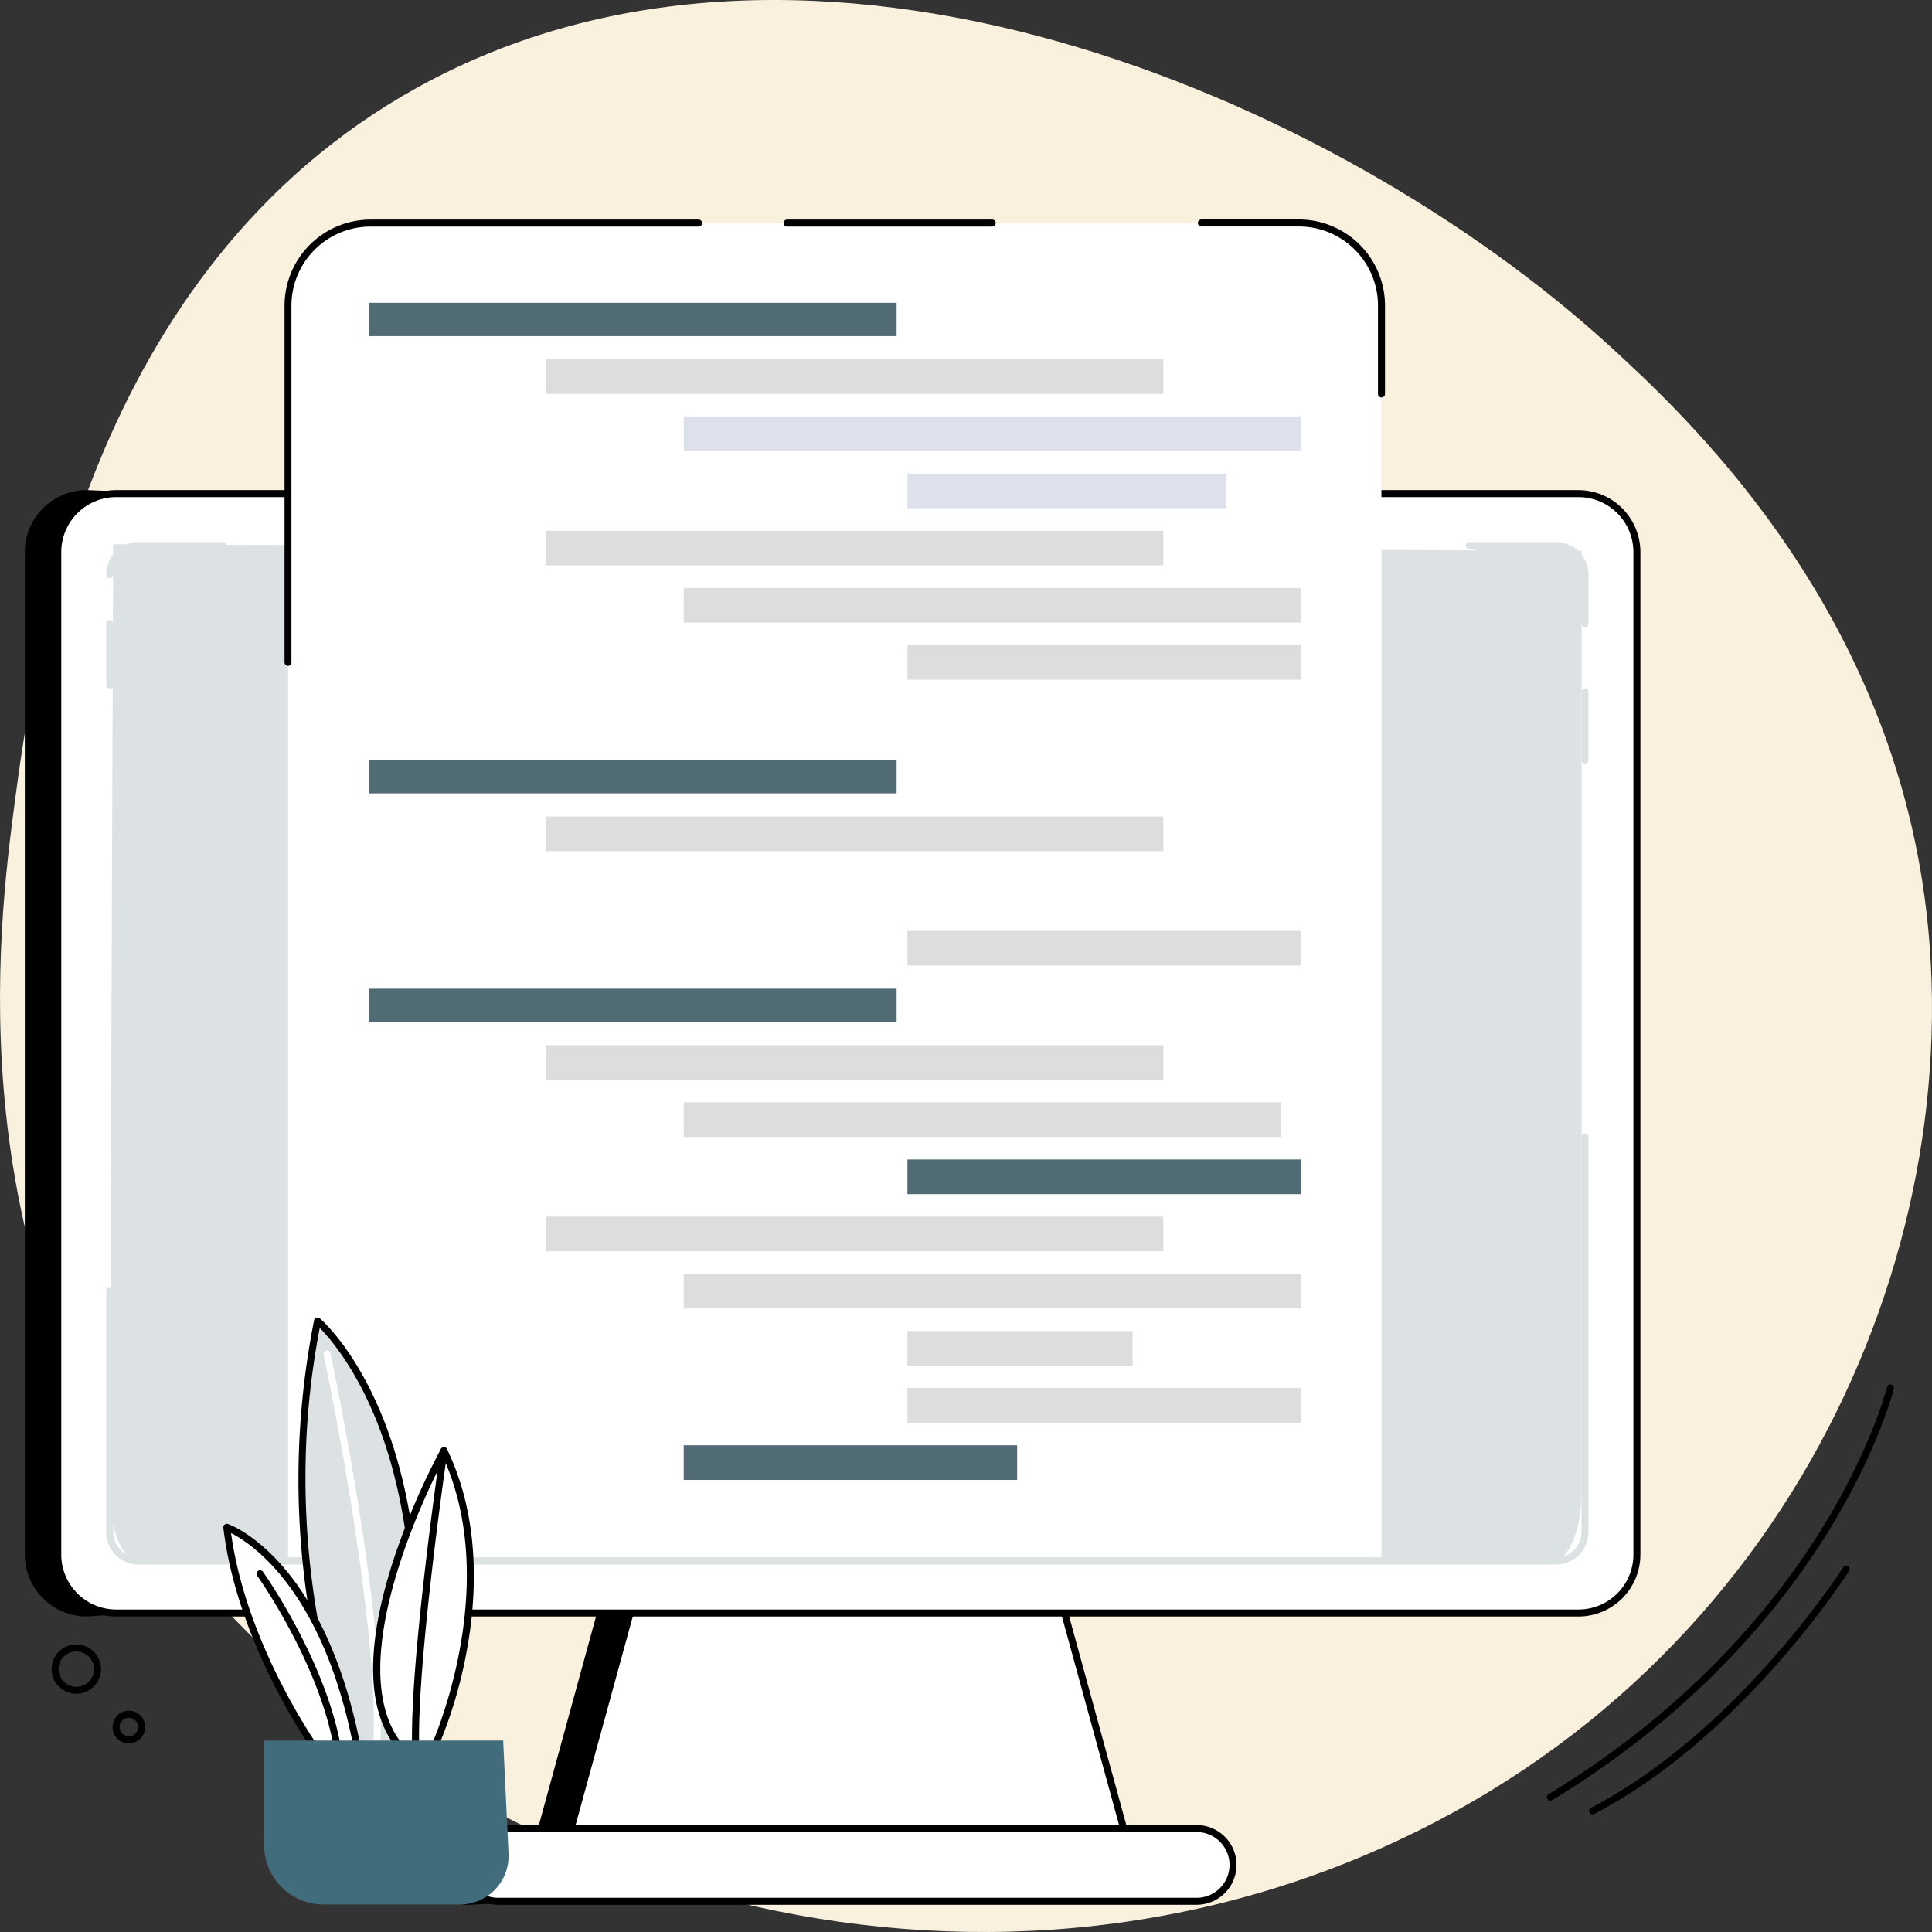 <svg xmlns="http://www.w3.org/2000/svg" viewBox="0 0 830 830"><rect x="0" y="0" width="830" height="830" fill="#333333" stroke="none"/><defs><style>.cls-1{fill:#f9f1de;}.cls-2{fill:#fff;}.cls-3{fill:#dce1e3;}.cls-4{fill:#516b75;}.cls-5{fill:#ddd;}.cls-6{fill:#dee1eb;}.cls-7{fill:#416c7c;}</style></defs><g id="Layer_2" data-name="Layer 2"><g id="Illustration"><g id="HTML5_website_development" data-name="HTML5 website development"><path class="cls-1" d="M179.36,37.56c168.56-93.25,394.39,3.63,512.07,111C725,179.27,806.55,255.81,825.8,378.49,849.71,530.87,771.45,715.58,592,794.59c-195.38,86-413.82,4.49-516.06-127.8C-19.72,543.06-.58,397.38,6.25,345.34,14.27,284.28,38.13,115.69,179.36,37.56Z"/><path d="M654.22,234.37,37.27,210.55a26.64,26.64,0,0,0-26.61,26.61V667.85a26.64,26.64,0,0,0,26.61,26.61l222.92-15.1L231.57,783.83l-30.28.24a17.13,17.13,0,1,0,0,34.25l253.61-12.1c9.44,0-8.23-111.76-8.23-111.76S668.89,234.37,654.22,234.37Z"/><polygon class="cls-2" points="442.68 639.4 285.36 639.4 240.73 802.31 487.31 802.31 442.68 639.4"/><path d="M487.31,803.81H240.73a1.5,1.5,0,0,1-1.45-1.9L283.91,639a1.5,1.5,0,0,1,1.45-1.11H442.68a1.5,1.5,0,0,1,1.45,1.11l44.63,162.9a1.5,1.5,0,0,1-1.45,1.9Zm-244.62-3H485.35L441.54,640.9h-155Z"/><rect class="cls-2" x="24.82" y="212.06" width="678.4" height="480.9" rx="25.11"/><path d="M678.11,694.46H49.93a26.64,26.64,0,0,1-26.61-26.61V237.16a26.64,26.64,0,0,1,26.61-26.6H678.11a26.64,26.64,0,0,1,26.61,26.6V667.85A26.64,26.64,0,0,1,678.11,694.46ZM49.93,213.56a23.63,23.63,0,0,0-23.61,23.6V667.85a23.63,23.63,0,0,0,23.61,23.61H678.11a23.63,23.63,0,0,0,23.61-23.61V237.16a23.63,23.63,0,0,0-23.61-23.6Z"/><path class="cls-2" d="M514.09,785.57H214a15.62,15.62,0,0,0,0,31.24H514.09a15.62,15.62,0,1,0,0-31.24Z"/><path d="M514.09,818.31H214a17.12,17.12,0,0,1,0-34.24H514.09a17.12,17.12,0,1,1,0,34.24ZM214,787.07a14.12,14.12,0,0,0,0,28.24H514.09a14.12,14.12,0,1,0,0-28.24Z"/><path class="cls-3" d="M48.64,233.84l-1.5,407.07c0,16.42,5.57,29.73,12.45,29.73H667c6.88,0,12.45-13.31,12.45-29.73V236.63Z"/><path class="cls-3" d="M668.42,672.14H59.62a14,14,0,0,1-14-14V554.68a1.5,1.5,0,0,1,3,0V658.16a11,11,0,0,0,11,11h608.8a11,11,0,0,0,11-11V488.46a1.5,1.5,0,1,1,3,0v169.7A14,14,0,0,1,668.42,672.14Z"/><path class="cls-3" d="M47.14,267.87v0Z"/><path class="cls-3" d="M47.14,295.85a1.5,1.5,0,0,1-1.5-1.5V267.87a1.5,1.5,0,0,1,3,0v26.48A1.5,1.5,0,0,1,47.14,295.85Z"/><path class="cls-3" d="M95.83,234.37H59.62a12.49,12.49,0,0,0-12.48,12.49Z"/><path class="cls-3" d="M47.14,248.36a1.5,1.5,0,0,1-1.5-1.5,14,14,0,0,1,14-14H95.83a1.5,1.5,0,0,1,0,3H59.62a11,11,0,0,0-11,11A1.5,1.5,0,0,1,47.14,248.36Z"/><path class="cls-3" d="M680.9,267.87v-21a12.49,12.49,0,0,0-12.48-12.49H631.19Z"/><path class="cls-3" d="M680.9,269.37a1.5,1.5,0,0,1-1.5-1.5v-21a11,11,0,0,0-11-11H631.19a1.5,1.5,0,0,1,0-3h37.23a14,14,0,0,1,14,14v21A1.5,1.5,0,0,1,680.9,269.37Z"/><path class="cls-3" d="M680.9,326.53v0Z"/><path class="cls-3" d="M680.9,328a1.5,1.5,0,0,1-1.5-1.5V297.26a1.5,1.5,0,0,1,3,0v29.27A1.5,1.5,0,0,1,680.9,328Z"/><path class="cls-2" d="M593.49,669H123.74V131.29A35.46,35.46,0,0,1,159.2,95.84H558a35.46,35.46,0,0,1,35.46,35.45Z"/><path d="M593.49,170.74a1.5,1.5,0,0,1-1.5-1.5v-38a34,34,0,0,0-34-33.95H516.12a1.5,1.5,0,0,1,0-3H558a37,37,0,0,1,37,36.95v38A1.5,1.5,0,0,1,593.49,170.74Z"/><path d="M426.27,97.34H338.12a1.5,1.5,0,0,1,0-3h88.15a1.5,1.5,0,0,1,0,3Z"/><path d="M123.74,286.07a1.5,1.5,0,0,1-1.5-1.5V131.29a37,37,0,0,1,37-36.95H300.12a1.5,1.5,0,0,1,0,3H159.2a34,34,0,0,0-34,33.95V284.57A1.5,1.5,0,0,1,123.74,286.07Z"/><rect class="cls-4" x="158.43" y="130.09" width="226.76" height="14.31"/><rect class="cls-5" x="234.71" y="154.35" width="265.06" height="14.89"/><rect class="cls-6" x="293.74" y="178.91" width="265.06" height="14.89"/><rect class="cls-6" x="389.83" y="203.46" width="137.01" height="14.89"/><rect class="cls-4" x="158.43" y="326.53" width="226.76" height="14.31"/><rect class="cls-5" x="234.71" y="350.79" width="265.06" height="14.89"/><rect class="cls-2" x="293.74" y="375.35" width="265.06" height="14.89"/><rect class="cls-5" x="389.83" y="399.9" width="168.97" height="14.89"/><rect class="cls-5" x="234.71" y="228.02" width="265.06" height="14.89"/><rect class="cls-5" x="293.74" y="252.57" width="265.06" height="14.89"/><rect class="cls-2" x="389.83" y="301.68" width="105.04" height="14.89"/><rect class="cls-5" x="389.83" y="277.13" width="168.97" height="14.89"/><rect class="cls-4" x="158.43" y="424.75" width="226.76" height="14.31"/><rect class="cls-5" x="234.71" y="449.01" width="265.06" height="14.89"/><rect class="cls-5" x="293.74" y="473.57" width="256.54" height="14.89"/><rect class="cls-4" x="389.83" y="498.12" width="168.97" height="14.89"/><rect class="cls-4" x="293.74" y="620.9" width="143.23" height="14.89"/><rect class="cls-5" x="234.71" y="522.68" width="265.06" height="14.89"/><rect class="cls-5" x="293.74" y="547.23" width="265.06" height="14.89"/><rect class="cls-5" x="389.83" y="596.34" width="168.97" height="14.89"/><rect class="cls-5" x="389.83" y="571.79" width="96.73" height="14.89"/><path d="M666.06,773.57a1.5,1.5,0,0,1-.78-2.78c62.22-37.72,98.45-83.28,117.89-114.86,21-34.17,27.43-59.69,27.5-59.94a1.5,1.5,0,1,1,2.91.71c-.06.26-6.58,26.23-27.86,60.8-19.61,31.86-56.16,77.82-118.88,115.85A1.49,1.49,0,0,1,666.06,773.57Z"/><path d="M684.18,779.5a1.5,1.5,0,0,1-.7-2.83C747,743.54,791.41,674,791.86,673.29a1.5,1.5,0,1,1,2.53,1.61c-.44.7-45.34,70.93-109.52,104.43A1.44,1.44,0,0,1,684.18,779.5Z"/><path d="M32.78,727.67A10.6,10.6,0,0,1,22.69,713.8h0a10.6,10.6,0,1,1,10.09,13.87Zm-7.24-12.94a7.6,7.6,0,1,0,9.57-4.88,7.57,7.57,0,0,0-9.57,4.88Z"/><path d="M55.33,748.93a7,7,0,0,1-2.16-.34,7,7,0,0,1-4.47-8.77h0a7,7,0,1,1,6.63,9.11Zm0-10.93a4,4,0,0,0-3.77,2.74h0a4,4,0,0,0,2.55,5,4,4,0,0,0,5-2.55,4,4,0,0,0-2.55-5A4,4,0,0,0,55.32,738Zm-5.2,2.28h0Z"/><path class="cls-3" d="M152.57,758.39s-37.92-83.12-16.17-190.86c0,0,58.77,49.24,37.58,190.86Z"/><path d="M174,759.89H152.57a1.51,1.51,0,0,1-1.37-.88c-.09-.21-9.63-21.33-16.35-55.36a352.12,352.12,0,0,1,.08-136.42,1.49,1.49,0,0,1,1-1.12,1.51,1.51,0,0,1,1.46.27c.61.51,15.12,12.89,27.17,42.91,11.05,27.56,21.93,75.83,10.93,149.32A1.5,1.5,0,0,1,174,759.89Zm-20.43-3h19.14c10.58-72.11-.09-119.43-10.95-146.48-9.23-23-20.08-35.53-24.4-39.92C118.21,669.43,149.67,747.78,153.55,756.89Z"/><path class="cls-2" d="M161.84,751.22h-.08a1.51,1.51,0,0,1-1.42-1.58c2.9-53.09-21.05-166.46-21.29-167.6a1.51,1.51,0,0,1,1.16-1.78,1.49,1.49,0,0,1,1.77,1.16c.25,1.14,24.28,114.9,21.36,168.38A1.51,1.51,0,0,1,161.84,751.22Z"/><path class="cls-2" d="M190.71,623.26s-48.85,88.26-19.46,126.46H187S218.38,680.72,190.71,623.26Z"/><path d="M187,751.22H171.25a1.49,1.49,0,0,1-1.19-.59c-12.51-16.25-13-42.8-1.53-78.92a308.33,308.33,0,0,1,20.87-49.18,1.44,1.44,0,0,1,1.36-.77,1.47,1.47,0,0,1,1.3.85c14.47,30,12.68,63.18,8.63,85.69a197,197,0,0,1-12.36,42A1.49,1.49,0,0,1,187,751.22Zm-15-3h14c3.41-8.05,27.89-69.46,4.64-121.59C182.94,641.46,147.21,714.62,172,748.22Z"/><path d="M178.59,753.56a1.5,1.5,0,0,1-1.5-1.44c-1.42-36.48,12-128.16,12.14-129.08a1.5,1.5,0,1,1,3,.44c-.14.92-13.52,92.33-12.11,128.52a1.51,1.51,0,0,1-1.44,1.56Z"/><path class="cls-2" d="M97.44,656.16s41.62,14.2,56.69,98.27H137.76S103.6,708.26,97.44,656.16Z"/><path d="M154.13,755.93H137.76a1.51,1.51,0,0,1-1.21-.61c-.34-.47-34.47-47.09-40.6-99a1.51,1.51,0,0,1,2-1.6c.44.15,10.92,3.85,23.33,18,11.34,13,26.5,37.62,34.34,81.38a1.5,1.5,0,0,1-1.47,1.77Zm-15.6-3h13.8c-12.91-69.42-44.29-89.86-53.06-94.31C105.68,705.47,134.61,747.42,138.53,752.93Z"/><path d="M145.18,753.56a1.5,1.5,0,0,1-1.48-1.26c-6.18-37.34-32.93-75-33.2-75.34a1.5,1.5,0,1,1,2.44-1.75c.27.38,27.43,38.57,33.72,76.6a1.5,1.5,0,0,1-1.23,1.73Z"/><path class="cls-7" d="M113.5,747.75H216.17l2.3,48.57a20.87,20.87,0,0,1-20.85,21.87H139a25.53,25.53,0,0,1-25.53-25.55Z"/></g></g></g></svg>